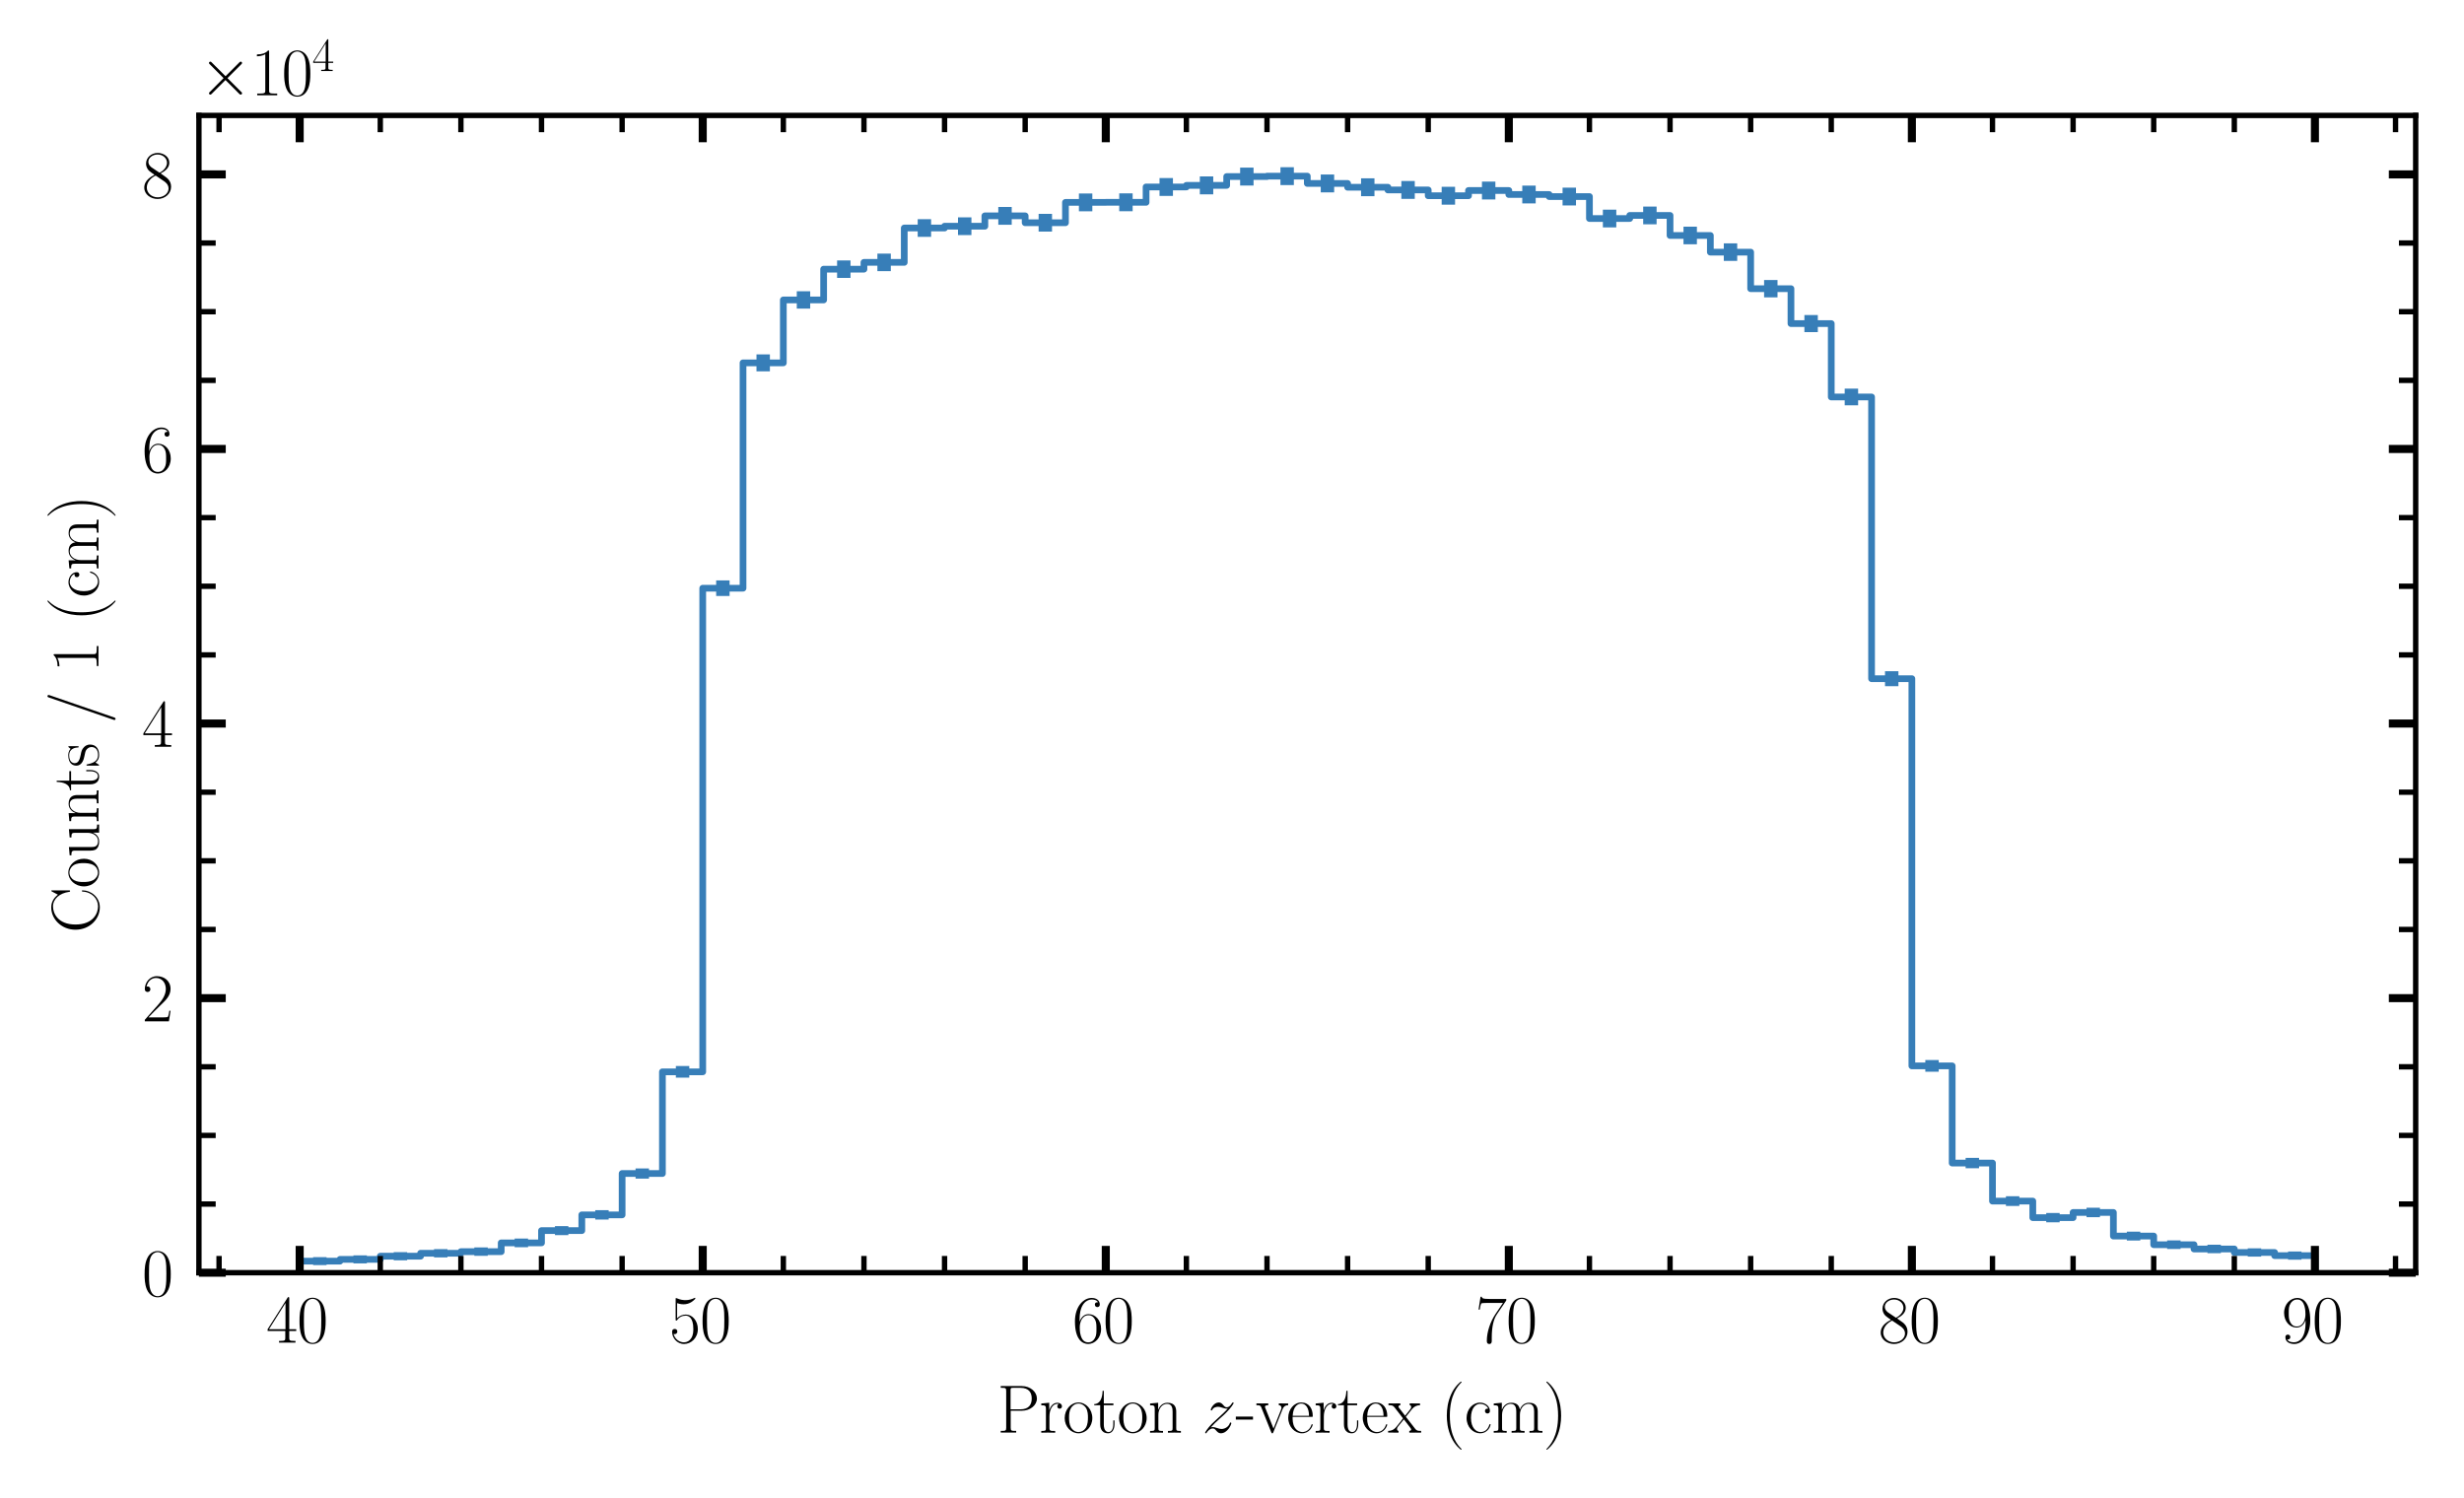 <?xml version="1.0" encoding="utf-8" standalone="no"?>
<!DOCTYPE svg PUBLIC "-//W3C//DTD SVG 1.1//EN"
  "http://www.w3.org/Graphics/SVG/1.1/DTD/svg11.dtd">
<svg xmlns:xlink="http://www.w3.org/1999/xlink" width="367.2pt" height="223.2pt" viewBox="0 0 367.2 223.2" xmlns="http://www.w3.org/2000/svg" version="1.1">
 <defs>
  <style type="text/css">*{stroke-linejoin: round; stroke-linecap: butt}</style>
 </defs>
 <g id="figure_1">
  <g id="patch_1">
   <path d="M 0 223.2 
L 367.2 223.2 
L 367.2 0 
L 0 0 
z
" style="fill: #ffffff"/>
  </g>
  <g id="axes_1">
   <g id="patch_2">
    <path d="M 29.644 189.682 
L 360 189.682 
L 360 17.203 
L 29.644 17.203 
z
" style="fill: #ffffff"/>
   </g>
   <g id="patch_3">
    <path d="M 44.66 189.682 
L 44.66 187.956 
L 50.667 187.956 
L 50.667 187.694 
L 56.673 187.694 
L 56.673 187.218 
L 62.68 187.218 
L 62.68 186.781 
L 68.686 186.781 
L 68.686 186.542 
L 74.693 186.542 
L 74.693 185.232 
L 80.699 185.232 
L 80.699 183.406 
L 86.705 183.406 
L 86.705 181.06 
L 92.712 181.06 
L 92.712 174.896 
L 98.718 174.896 
L 98.718 159.743 
L 104.725 159.743 
L 104.725 87.664 
L 110.731 87.664 
L 110.731 54.079 
L 116.738 54.079 
L 116.738 44.701 
L 122.744 44.701 
L 122.744 40.116 
L 128.751 40.116 
L 128.751 39.104 
L 134.757 39.104 
L 134.757 33.982 
L 140.764 33.982 
L 140.764 33.716 
L 146.77 33.716 
L 146.77 32.171 
L 152.777 32.171 
L 152.777 33.197 
L 158.783 33.197 
L 158.783 30.164 
L 164.79 30.164 
L 164.79 30.152 
L 170.796 30.152 
L 170.796 27.865 
L 176.803 27.865 
L 176.803 27.628 
L 182.809 27.628 
L 182.809 26.315 
L 188.816 26.315 
L 188.816 26.253 
L 194.822 26.253 
L 194.822 27.339 
L 200.828 27.339 
L 200.828 27.906 
L 206.835 27.906 
L 206.835 28.312 
L 212.841 28.312 
L 212.841 29.171 
L 218.848 29.171 
L 218.848 28.392 
L 224.854 28.392 
L 224.854 28.989 
L 230.861 28.989 
L 230.861 29.294 
L 236.867 29.294 
L 236.867 32.565 
L 242.874 32.565 
L 242.874 32.108 
L 248.88 32.108 
L 248.88 35.095 
L 254.887 35.095 
L 254.887 37.577 
L 260.893 37.577 
L 260.893 43.024 
L 266.9 43.024 
L 266.9 48.227 
L 272.906 48.227 
L 272.906 59.165 
L 278.913 59.165 
L 278.913 101.15 
L 284.919 101.15 
L 284.919 158.858 
L 290.926 158.858 
L 290.926 173.337 
L 296.932 173.337 
L 296.932 179.008 
L 302.939 179.008 
L 302.939 181.474 
L 308.945 181.474 
L 308.945 180.703 
L 314.951 180.703 
L 314.951 184.219 
L 320.958 184.219 
L 320.958 185.506 
L 326.964 185.506 
L 326.964 186.143 
L 332.971 186.143 
L 332.971 186.666 
L 338.977 186.666 
L 338.977 187.132 
L 344.984 187.132 
L 344.984 189.682 
" clip-path="url(#p41ce6cf437)" style="fill: none; stroke: #377eb8; stroke-linejoin: miter"/>
   </g>
   <g id="matplotlib.axis_1">
    <g id="xtick_1">
     <g id="line2d_1">
      <defs>
       <path id="m6c919bf6b3" d="M 0 0 
L 0 -4 
" style="stroke: #000000; stroke-width: 1.2"/>
      </defs>
      <g>
       <use xlink:href="#m6c919bf6b3" x="44.66" y="189.682" style="stroke: #000000; stroke-width: 1.2"/>
      </g>
     </g>
     <g id="line2d_2">
      <defs>
       <path id="me96af84e35" d="M 0 0 
L 0 4 
" style="stroke: #000000; stroke-width: 1.2"/>
      </defs>
      <g>
       <use xlink:href="#me96af84e35" x="44.66" y="17.203" style="stroke: #000000; stroke-width: 1.2"/>
      </g>
     </g>
     <g id="text_1">
      <!-- $\mathdefault{40}$ -->
      <g transform="translate(39.679 200.1) scale(0.1 -0.1)">
       <defs>
        <path id="CMR17-34" d="M 2150 4122 
C 2150 4256 2144 4256 2029 4256 
L 128 1254 
L 128 1088 
L 1779 1088 
L 1779 457 
C 1779 224 1766 160 1318 160 
L 1197 160 
L 1197 0 
C 1402 0 1747 0 1965 0 
C 2182 0 2528 0 2733 0 
L 2733 160 
L 2611 160 
C 2163 160 2150 224 2150 457 
L 2150 1088 
L 2803 1088 
L 2803 1254 
L 2150 1254 
L 2150 4122 
z
M 1798 3703 
L 1798 1254 
L 256 1254 
L 1798 3703 
z
" transform="scale(0.016)"/>
        <path id="CMR17-30" d="M 2688 2025 
C 2688 2416 2682 3080 2413 3591 
C 2176 4039 1798 4198 1466 4198 
C 1158 4198 768 4058 525 3597 
C 269 3118 243 2524 243 2025 
C 243 1661 250 1106 448 619 
C 723 -39 1216 -128 1466 -128 
C 1760 -128 2208 -7 2470 600 
C 2662 1042 2688 1559 2688 2025 
z
M 1466 -26 
C 1056 -26 813 325 723 812 
C 653 1188 653 1738 653 2096 
C 653 2588 653 2997 736 3387 
C 858 3929 1216 4096 1466 4096 
C 1728 4096 2067 3923 2189 3400 
C 2272 3036 2278 2607 2278 2096 
C 2278 1680 2278 1169 2202 792 
C 2067 95 1690 -26 1466 -26 
z
" transform="scale(0.016)"/>
       </defs>
       <use xlink:href="#CMR17-34" transform="scale(0.996)"/>
       <use xlink:href="#CMR17-30" transform="translate(45.69 0) scale(0.996)"/>
      </g>
     </g>
    </g>
    <g id="xtick_2">
     <g id="line2d_3">
      <g>
       <use xlink:href="#m6c919bf6b3" x="104.725" y="189.682" style="stroke: #000000; stroke-width: 1.2"/>
      </g>
     </g>
     <g id="line2d_4">
      <g>
       <use xlink:href="#me96af84e35" x="104.725" y="17.203" style="stroke: #000000; stroke-width: 1.2"/>
      </g>
     </g>
     <g id="text_2">
      <!-- $\mathdefault{50}$ -->
      <g transform="translate(99.744 200.1) scale(0.1 -0.1)">
       <defs>
        <path id="CMR17-35" d="M 730 3692 
C 794 3666 1056 3584 1325 3584 
C 1920 3584 2246 3911 2432 4100 
C 2432 4157 2432 4192 2394 4192 
C 2387 4192 2374 4192 2323 4163 
C 2099 4058 1837 3973 1517 3973 
C 1325 3973 1037 3999 723 4139 
C 653 4171 640 4171 634 4171 
C 602 4171 595 4164 595 4037 
L 595 2203 
C 595 2089 595 2057 659 2057 
C 691 2057 704 2070 736 2114 
C 941 2401 1222 2522 1542 2522 
C 1766 2522 2246 2382 2246 1289 
C 2246 1085 2246 715 2054 421 
C 1894 159 1645 25 1370 25 
C 947 25 518 320 403 814 
C 429 807 480 795 506 795 
C 589 795 749 840 749 1038 
C 749 1210 627 1280 506 1280 
C 358 1280 262 1190 262 1011 
C 262 454 704 -128 1382 -128 
C 2042 -128 2669 440 2669 1264 
C 2669 2030 2170 2624 1549 2624 
C 1222 2624 947 2503 730 2274 
L 730 3692 
z
" transform="scale(0.016)"/>
       </defs>
       <use xlink:href="#CMR17-35" transform="scale(0.996)"/>
       <use xlink:href="#CMR17-30" transform="translate(45.69 0) scale(0.996)"/>
      </g>
     </g>
    </g>
    <g id="xtick_3">
     <g id="line2d_5">
      <g>
       <use xlink:href="#m6c919bf6b3" x="164.79" y="189.682" style="stroke: #000000; stroke-width: 1.2"/>
      </g>
     </g>
     <g id="line2d_6">
      <g>
       <use xlink:href="#me96af84e35" x="164.79" y="17.203" style="stroke: #000000; stroke-width: 1.2"/>
      </g>
     </g>
     <g id="text_3">
      <!-- $\mathdefault{60}$ -->
      <g transform="translate(159.808 200.1) scale(0.1 -0.1)">
       <defs>
        <path id="CMR17-36" d="M 678 2176 
C 678 3690 1395 4032 1811 4032 
C 1946 4032 2272 4009 2400 3776 
C 2298 3776 2106 3776 2106 3553 
C 2106 3381 2246 3323 2336 3323 
C 2394 3323 2566 3348 2566 3560 
C 2566 3954 2246 4179 1805 4179 
C 1043 4179 243 3390 243 1984 
C 243 253 966 -128 1478 -128 
C 2099 -128 2688 427 2688 1283 
C 2688 2081 2170 2662 1517 2662 
C 1126 2662 838 2407 678 1960 
L 678 2176 
z
M 1478 25 
C 691 25 691 1200 691 1436 
C 691 1896 909 2560 1504 2560 
C 1613 2560 1926 2560 2138 2120 
C 2253 1870 2253 1609 2253 1289 
C 2253 944 2253 690 2118 434 
C 1978 171 1773 25 1478 25 
z
" transform="scale(0.016)"/>
       </defs>
       <use xlink:href="#CMR17-36" transform="scale(0.996)"/>
       <use xlink:href="#CMR17-30" transform="translate(45.69 0) scale(0.996)"/>
      </g>
     </g>
    </g>
    <g id="xtick_4">
     <g id="line2d_7">
      <g>
       <use xlink:href="#m6c919bf6b3" x="224.854" y="189.682" style="stroke: #000000; stroke-width: 1.2"/>
      </g>
     </g>
     <g id="line2d_8">
      <g>
       <use xlink:href="#me96af84e35" x="224.854" y="17.203" style="stroke: #000000; stroke-width: 1.2"/>
      </g>
     </g>
     <g id="text_4">
      <!-- $\mathdefault{70}$ -->
      <g transform="translate(219.873 200.1) scale(0.1 -0.1)">
       <defs>
        <path id="CMR17-37" d="M 2886 3941 
L 2886 4081 
L 1382 4081 
C 634 4081 621 4165 595 4288 
L 480 4288 
L 294 3094 
L 410 3094 
C 429 3215 474 3540 550 3661 
C 589 3712 1062 3712 1171 3712 
L 2579 3712 
L 1869 2661 
C 1395 1954 1069 999 1069 165 
C 1069 89 1069 -128 1299 -128 
C 1530 -128 1530 89 1530 171 
L 1530 465 
C 1530 1508 1709 2196 2003 2636 
L 2886 3941 
z
" transform="scale(0.016)"/>
       </defs>
       <use xlink:href="#CMR17-37" transform="scale(0.996)"/>
       <use xlink:href="#CMR17-30" transform="translate(45.69 0) scale(0.996)"/>
      </g>
     </g>
    </g>
    <g id="xtick_5">
     <g id="line2d_9">
      <g>
       <use xlink:href="#m6c919bf6b3" x="284.919" y="189.682" style="stroke: #000000; stroke-width: 1.2"/>
      </g>
     </g>
     <g id="line2d_10">
      <g>
       <use xlink:href="#me96af84e35" x="284.919" y="17.203" style="stroke: #000000; stroke-width: 1.2"/>
      </g>
     </g>
     <g id="text_5">
      <!-- $\mathdefault{80}$ -->
      <g transform="translate(279.938 200.1) scale(0.1 -0.1)">
       <defs>
        <path id="CMR17-38" d="M 1741 2264 
C 2144 2467 2554 2773 2554 3263 
C 2554 3841 1990 4179 1472 4179 
C 890 4179 378 3759 378 3180 
C 378 3021 416 2747 666 2505 
C 730 2442 998 2251 1171 2130 
C 883 1983 211 1634 211 934 
C 211 279 838 -128 1459 -128 
C 2144 -128 2720 362 2720 1010 
C 2720 1590 2330 1857 2074 2029 
L 1741 2264 
z
M 902 2822 
C 851 2854 595 3051 595 3351 
C 595 3739 998 4032 1459 4032 
C 1965 4032 2336 3676 2336 3262 
C 2336 2669 1670 2331 1638 2331 
C 1632 2331 1626 2331 1574 2370 
L 902 2822 
z
M 2080 1519 
C 2176 1449 2483 1240 2483 851 
C 2483 381 2010 25 1472 25 
C 890 25 448 438 448 940 
C 448 1443 838 1862 1280 2060 
L 2080 1519 
z
" transform="scale(0.016)"/>
       </defs>
       <use xlink:href="#CMR17-38" transform="scale(0.996)"/>
       <use xlink:href="#CMR17-30" transform="translate(45.69 0) scale(0.996)"/>
      </g>
     </g>
    </g>
    <g id="xtick_6">
     <g id="line2d_11">
      <g>
       <use xlink:href="#m6c919bf6b3" x="344.984" y="189.682" style="stroke: #000000; stroke-width: 1.2"/>
      </g>
     </g>
     <g id="line2d_12">
      <g>
       <use xlink:href="#me96af84e35" x="344.984" y="17.203" style="stroke: #000000; stroke-width: 1.2"/>
      </g>
     </g>
     <g id="text_6">
      <!-- $\mathdefault{90}$ -->
      <g transform="translate(340.002 200.1) scale(0.1 -0.1)">
       <defs>
        <path id="CMR17-39" d="M 2253 1864 
C 2253 464 1670 31 1190 31 
C 1043 31 685 31 538 294 
C 704 268 826 357 826 518 
C 826 692 685 749 595 749 
C 538 749 365 723 365 506 
C 365 71 742 -128 1203 -128 
C 1939 -128 2688 674 2688 2073 
C 2688 3817 1971 4179 1485 4179 
C 851 4179 243 3628 243 2778 
C 243 1991 762 1408 1414 1408 
C 1952 1408 2189 1903 2253 2112 
L 2253 1864 
z
M 1427 1510 
C 1254 1510 1011 1542 813 1922 
C 678 2169 678 2461 678 2771 
C 678 3146 678 3405 858 3684 
C 947 3817 1114 4032 1485 4032 
C 2240 4032 2240 2885 2240 2632 
C 2240 2182 2035 1510 1427 1510 
z
" transform="scale(0.016)"/>
       </defs>
       <use xlink:href="#CMR17-39" transform="scale(0.996)"/>
       <use xlink:href="#CMR17-30" transform="translate(45.69 0) scale(0.996)"/>
      </g>
     </g>
    </g>
    <g id="xtick_7">
     <g id="line2d_13">
      <defs>
       <path id="mee0d9a69cc" d="M 0 0 
L 0 -2.5 
" style="stroke: #000000; stroke-width: 0.8"/>
      </defs>
      <g>
       <use xlink:href="#mee0d9a69cc" x="32.647" y="189.682" style="stroke: #000000; stroke-width: 0.8"/>
      </g>
     </g>
     <g id="line2d_14">
      <defs>
       <path id="meac9d61898" d="M 0 0 
L 0 2.5 
" style="stroke: #000000; stroke-width: 0.8"/>
      </defs>
      <g>
       <use xlink:href="#meac9d61898" x="32.647" y="17.203" style="stroke: #000000; stroke-width: 0.8"/>
      </g>
     </g>
    </g>
    <g id="xtick_8">
     <g id="line2d_15">
      <g>
       <use xlink:href="#mee0d9a69cc" x="56.673" y="189.682" style="stroke: #000000; stroke-width: 0.8"/>
      </g>
     </g>
     <g id="line2d_16">
      <g>
       <use xlink:href="#meac9d61898" x="56.673" y="17.203" style="stroke: #000000; stroke-width: 0.8"/>
      </g>
     </g>
    </g>
    <g id="xtick_9">
     <g id="line2d_17">
      <g>
       <use xlink:href="#mee0d9a69cc" x="68.686" y="189.682" style="stroke: #000000; stroke-width: 0.8"/>
      </g>
     </g>
     <g id="line2d_18">
      <g>
       <use xlink:href="#meac9d61898" x="68.686" y="17.203" style="stroke: #000000; stroke-width: 0.8"/>
      </g>
     </g>
    </g>
    <g id="xtick_10">
     <g id="line2d_19">
      <g>
       <use xlink:href="#mee0d9a69cc" x="80.699" y="189.682" style="stroke: #000000; stroke-width: 0.8"/>
      </g>
     </g>
     <g id="line2d_20">
      <g>
       <use xlink:href="#meac9d61898" x="80.699" y="17.203" style="stroke: #000000; stroke-width: 0.8"/>
      </g>
     </g>
    </g>
    <g id="xtick_11">
     <g id="line2d_21">
      <g>
       <use xlink:href="#mee0d9a69cc" x="92.712" y="189.682" style="stroke: #000000; stroke-width: 0.8"/>
      </g>
     </g>
     <g id="line2d_22">
      <g>
       <use xlink:href="#meac9d61898" x="92.712" y="17.203" style="stroke: #000000; stroke-width: 0.8"/>
      </g>
     </g>
    </g>
    <g id="xtick_12">
     <g id="line2d_23">
      <g>
       <use xlink:href="#mee0d9a69cc" x="116.738" y="189.682" style="stroke: #000000; stroke-width: 0.8"/>
      </g>
     </g>
     <g id="line2d_24">
      <g>
       <use xlink:href="#meac9d61898" x="116.738" y="17.203" style="stroke: #000000; stroke-width: 0.8"/>
      </g>
     </g>
    </g>
    <g id="xtick_13">
     <g id="line2d_25">
      <g>
       <use xlink:href="#mee0d9a69cc" x="128.751" y="189.682" style="stroke: #000000; stroke-width: 0.8"/>
      </g>
     </g>
     <g id="line2d_26">
      <g>
       <use xlink:href="#meac9d61898" x="128.751" y="17.203" style="stroke: #000000; stroke-width: 0.8"/>
      </g>
     </g>
    </g>
    <g id="xtick_14">
     <g id="line2d_27">
      <g>
       <use xlink:href="#mee0d9a69cc" x="140.764" y="189.682" style="stroke: #000000; stroke-width: 0.8"/>
      </g>
     </g>
     <g id="line2d_28">
      <g>
       <use xlink:href="#meac9d61898" x="140.764" y="17.203" style="stroke: #000000; stroke-width: 0.8"/>
      </g>
     </g>
    </g>
    <g id="xtick_15">
     <g id="line2d_29">
      <g>
       <use xlink:href="#mee0d9a69cc" x="152.777" y="189.682" style="stroke: #000000; stroke-width: 0.8"/>
      </g>
     </g>
     <g id="line2d_30">
      <g>
       <use xlink:href="#meac9d61898" x="152.777" y="17.203" style="stroke: #000000; stroke-width: 0.8"/>
      </g>
     </g>
    </g>
    <g id="xtick_16">
     <g id="line2d_31">
      <g>
       <use xlink:href="#mee0d9a69cc" x="176.803" y="189.682" style="stroke: #000000; stroke-width: 0.8"/>
      </g>
     </g>
     <g id="line2d_32">
      <g>
       <use xlink:href="#meac9d61898" x="176.803" y="17.203" style="stroke: #000000; stroke-width: 0.8"/>
      </g>
     </g>
    </g>
    <g id="xtick_17">
     <g id="line2d_33">
      <g>
       <use xlink:href="#mee0d9a69cc" x="188.816" y="189.682" style="stroke: #000000; stroke-width: 0.8"/>
      </g>
     </g>
     <g id="line2d_34">
      <g>
       <use xlink:href="#meac9d61898" x="188.816" y="17.203" style="stroke: #000000; stroke-width: 0.8"/>
      </g>
     </g>
    </g>
    <g id="xtick_18">
     <g id="line2d_35">
      <g>
       <use xlink:href="#mee0d9a69cc" x="200.828" y="189.682" style="stroke: #000000; stroke-width: 0.8"/>
      </g>
     </g>
     <g id="line2d_36">
      <g>
       <use xlink:href="#meac9d61898" x="200.828" y="17.203" style="stroke: #000000; stroke-width: 0.8"/>
      </g>
     </g>
    </g>
    <g id="xtick_19">
     <g id="line2d_37">
      <g>
       <use xlink:href="#mee0d9a69cc" x="212.841" y="189.682" style="stroke: #000000; stroke-width: 0.8"/>
      </g>
     </g>
     <g id="line2d_38">
      <g>
       <use xlink:href="#meac9d61898" x="212.841" y="17.203" style="stroke: #000000; stroke-width: 0.8"/>
      </g>
     </g>
    </g>
    <g id="xtick_20">
     <g id="line2d_39">
      <g>
       <use xlink:href="#mee0d9a69cc" x="236.867" y="189.682" style="stroke: #000000; stroke-width: 0.8"/>
      </g>
     </g>
     <g id="line2d_40">
      <g>
       <use xlink:href="#meac9d61898" x="236.867" y="17.203" style="stroke: #000000; stroke-width: 0.8"/>
      </g>
     </g>
    </g>
    <g id="xtick_21">
     <g id="line2d_41">
      <g>
       <use xlink:href="#mee0d9a69cc" x="248.88" y="189.682" style="stroke: #000000; stroke-width: 0.8"/>
      </g>
     </g>
     <g id="line2d_42">
      <g>
       <use xlink:href="#meac9d61898" x="248.88" y="17.203" style="stroke: #000000; stroke-width: 0.8"/>
      </g>
     </g>
    </g>
    <g id="xtick_22">
     <g id="line2d_43">
      <g>
       <use xlink:href="#mee0d9a69cc" x="260.893" y="189.682" style="stroke: #000000; stroke-width: 0.8"/>
      </g>
     </g>
     <g id="line2d_44">
      <g>
       <use xlink:href="#meac9d61898" x="260.893" y="17.203" style="stroke: #000000; stroke-width: 0.8"/>
      </g>
     </g>
    </g>
    <g id="xtick_23">
     <g id="line2d_45">
      <g>
       <use xlink:href="#mee0d9a69cc" x="272.906" y="189.682" style="stroke: #000000; stroke-width: 0.8"/>
      </g>
     </g>
     <g id="line2d_46">
      <g>
       <use xlink:href="#meac9d61898" x="272.906" y="17.203" style="stroke: #000000; stroke-width: 0.8"/>
      </g>
     </g>
    </g>
    <g id="xtick_24">
     <g id="line2d_47">
      <g>
       <use xlink:href="#mee0d9a69cc" x="296.932" y="189.682" style="stroke: #000000; stroke-width: 0.8"/>
      </g>
     </g>
     <g id="line2d_48">
      <g>
       <use xlink:href="#meac9d61898" x="296.932" y="17.203" style="stroke: #000000; stroke-width: 0.8"/>
      </g>
     </g>
    </g>
    <g id="xtick_25">
     <g id="line2d_49">
      <g>
       <use xlink:href="#mee0d9a69cc" x="308.945" y="189.682" style="stroke: #000000; stroke-width: 0.8"/>
      </g>
     </g>
     <g id="line2d_50">
      <g>
       <use xlink:href="#meac9d61898" x="308.945" y="17.203" style="stroke: #000000; stroke-width: 0.8"/>
      </g>
     </g>
    </g>
    <g id="xtick_26">
     <g id="line2d_51">
      <g>
       <use xlink:href="#mee0d9a69cc" x="320.958" y="189.682" style="stroke: #000000; stroke-width: 0.8"/>
      </g>
     </g>
     <g id="line2d_52">
      <g>
       <use xlink:href="#meac9d61898" x="320.958" y="17.203" style="stroke: #000000; stroke-width: 0.8"/>
      </g>
     </g>
    </g>
    <g id="xtick_27">
     <g id="line2d_53">
      <g>
       <use xlink:href="#mee0d9a69cc" x="332.971" y="189.682" style="stroke: #000000; stroke-width: 0.8"/>
      </g>
     </g>
     <g id="line2d_54">
      <g>
       <use xlink:href="#meac9d61898" x="332.971" y="17.203" style="stroke: #000000; stroke-width: 0.8"/>
      </g>
     </g>
    </g>
    <g id="xtick_28">
     <g id="line2d_55">
      <g>
       <use xlink:href="#mee0d9a69cc" x="356.997" y="189.682" style="stroke: #000000; stroke-width: 0.8"/>
      </g>
     </g>
     <g id="line2d_56">
      <g>
       <use xlink:href="#meac9d61898" x="356.997" y="17.203" style="stroke: #000000; stroke-width: 0.8"/>
      </g>
     </g>
    </g>
    <g id="text_7">
     <!-- Proton $z$-vertex (cm) -->
     <g transform="translate(148.603 213.509) scale(0.1 -0.1)">
      <defs>
       <path id="CMR17-50" d="M 1267 2042 
L 2291 2042 
C 3117 2042 3718 2578 3718 3184 
C 3718 3791 3130 4352 2291 4352 
L 333 4352 
L 333 4186 
C 774 4186 845 4186 845 3899 
L 845 446 
C 845 160 774 160 333 160 
L 333 0 
C 518 0 858 0 1056 0 
C 1254 0 1594 0 1779 0 
L 1779 160 
C 1338 160 1267 160 1267 446 
L 1267 2042 
z
M 1254 2176 
L 1254 3938 
C 1254 4155 1267 4186 1523 4186 
L 2170 4186 
C 2995 4186 3232 3714 3232 3184 
C 3232 2604 2950 2176 2170 2176 
L 1254 2176 
z
" transform="scale(0.016)"/>
       <path id="CMR17-72" d="M 960 1497 
C 960 2112 1222 2688 1702 2688 
C 1747 2688 1792 2682 1837 2662 
C 1837 2662 1696 2617 1696 2452 
C 1696 2298 1818 2234 1914 2234 
C 1990 2234 2131 2279 2131 2458 
C 2131 2663 1926 2790 1709 2790 
C 1222 2790 1011 2317 947 2093 
L 941 2093 
L 941 2790 
L 198 2720 
L 198 2554 
C 576 2554 634 2515 634 2208 
L 634 428 
C 634 184 608 153 198 153 
L 198 -13 
C 352 0 646 0 813 0 
C 998 0 1325 0 1498 -13 
L 1498 153 
C 1037 153 960 153 960 440 
L 960 1497 
z
" transform="scale(0.016)"/>
       <path id="CMR17-6f" d="M 2758 1356 
C 2758 2176 2163 2816 1466 2816 
C 768 2816 173 2176 173 1356 
C 173 551 768 -64 1466 -64 
C 2163 -64 2758 551 2758 1356 
z
M 1466 51 
C 1165 51 909 230 762 480 
C 602 767 582 1126 582 1408 
C 582 1677 595 2010 762 2298 
C 890 2509 1139 2714 1466 2714 
C 1754 2714 1997 2554 2150 2330 
C 2349 2029 2349 1607 2349 1408 
C 2349 1158 2336 775 2163 467 
C 1984 173 1709 51 1466 51 
z
" transform="scale(0.016)"/>
       <path id="CMR17-74" d="M 966 2560 
L 1862 2560 
L 1862 2725 
L 966 2725 
L 966 3904 
L 851 3904 
C 838 3245 614 2668 70 2668 
L 70 2560 
L 627 2560 
L 627 771 
C 627 650 627 -64 1370 -64 
C 1747 -64 1965 306 1965 777 
L 1965 1140 
L 1850 1140 
L 1850 783 
C 1850 344 1677 51 1408 51 
C 1222 51 966 178 966 758 
L 966 2560 
z
" transform="scale(0.016)"/>
       <path id="CMR17-6e" d="M 2656 1933 
C 2656 2259 2592 2790 1837 2790 
C 1331 2790 1069 2400 973 2144 
L 966 2144 
L 966 2790 
L 211 2720 
L 211 2554 
C 589 2554 646 2515 646 2208 
L 646 428 
C 646 184 621 153 211 153 
L 211 -13 
C 365 0 646 0 813 0 
C 979 0 1267 0 1421 -13 
L 1421 153 
C 1011 153 986 178 986 428 
L 986 1658 
C 986 2247 1344 2688 1792 2688 
C 2266 2688 2317 2266 2317 1958 
L 2317 428 
C 2317 184 2291 153 1882 153 
L 1882 -13 
C 2035 0 2317 0 2483 0 
C 2650 0 2938 0 3091 -13 
L 3091 153 
C 2682 153 2656 178 2656 428 
L 2656 1933 
z
" transform="scale(0.016)"/>
       <path id="CMMI12-7a" d="M 813 486 
C 1088 803 1312 1004 1632 1296 
C 2016 1632 2182 1793 2272 1891 
C 2720 2338 2944 2713 2944 2764 
C 2944 2816 2893 2816 2880 2816 
C 2835 2816 2822 2793 2790 2750 
C 2630 2494 2477 2367 2310 2367 
C 2176 2367 2106 2421 1984 2565 
C 1850 2715 1741 2816 1555 2816 
C 1088 2816 806 2257 806 2128 
C 806 2108 813 2068 870 2068 
C 922 2068 928 2091 947 2133 
C 1056 2372 1363 2414 1485 2414 
C 1619 2414 1747 2376 1882 2327 
C 2125 2240 2227 2240 2291 2240 
C 2336 2240 2362 2240 2394 2246 
C 2182 1994 1837 1683 1549 1418 
L 902 816 
C 512 415 275 33 275 -12 
C 275 -51 307 -64 346 -64 
C 384 -64 390 -57 435 14 
C 538 163 742 384 979 384 
C 1114 384 1178 342 1306 193 
C 1427 61 1536 -64 1741 -64 
C 2368 -64 2726 732 2726 876 
C 2726 903 2720 942 2656 942 
C 2605 942 2598 917 2579 855 
C 2438 488 2061 338 1811 338 
C 1677 338 1549 376 1414 425 
C 1158 512 1088 512 1005 512 
C 941 512 870 512 813 486 
z
" transform="scale(0.016)"/>
       <path id="CMR17-2d" d="M 1632 1216 
L 1632 1496 
L 26 1496 
L 26 1216 
L 1632 1216 
z
" transform="scale(0.016)"/>
       <path id="CMR17-76" d="M 2502 2163 
C 2560 2304 2662 2560 3034 2560 
L 3034 2726 
C 2912 2726 2752 2726 2630 2726 
C 2496 2726 2285 2726 2157 2732 
L 2157 2566 
C 2317 2553 2406 2477 2406 2311 
C 2406 2253 2406 2240 2368 2151 
L 1664 377 
L 902 2286 
C 864 2369 864 2381 864 2407 
C 864 2560 1075 2560 1171 2560 
L 1171 2732 
C 1018 2726 736 2726 576 2726 
C 403 2726 205 2726 64 2732 
L 64 2560 
C 307 2560 442 2560 518 2362 
L 1446 44 
C 1485 -51 1491 -64 1549 -64 
C 1606 -64 1613 -51 1651 44 
L 2502 2163 
z
" transform="scale(0.016)"/>
       <path id="CMR17-65" d="M 2438 1472 
C 2464 1498 2464 1511 2464 1576 
C 2464 2238 2118 2816 1389 2816 
C 710 2816 173 2169 173 1383 
C 173 551 781 -64 1459 -64 
C 2176 -64 2458 607 2458 740 
C 2458 784 2419 784 2406 784 
C 2362 784 2355 771 2330 696 
C 2189 265 1837 51 1504 51 
C 1229 51 954 203 781 480 
C 582 803 582 1176 582 1472 
L 2438 1472 
z
M 589 1568 
C 634 2505 1126 2714 1382 2714 
C 1818 2714 2112 2297 2118 1568 
L 589 1568 
z
" transform="scale(0.016)"/>
       <path id="CMR17-78" d="M 1664 1477 
C 1856 1726 2074 2006 2253 2216 
C 2464 2458 2707 2560 2989 2560 
L 2989 2726 
C 2880 2726 2656 2726 2541 2726 
C 2368 2726 2170 2726 2022 2732 
L 2022 2566 
C 2112 2553 2163 2489 2163 2400 
C 2163 2285 2099 2215 2067 2171 
L 1594 1573 
L 1030 2306 
C 973 2376 973 2388 973 2420 
C 973 2497 1037 2560 1146 2560 
L 1146 2732 
C 992 2726 717 2726 557 2726 
C 384 2726 179 2726 38 2732 
L 38 2560 
C 384 2560 461 2534 614 2343 
L 1350 1395 
C 1363 1382 1395 1344 1395 1325 
C 1395 1299 838 619 768 530 
C 480 185 179 160 6 160 
L 6 0 
C 115 0 339 0 454 0 
C 582 0 864 0 979 -6 
L 979 160 
C 941 166 838 179 838 325 
C 838 440 890 510 947 586 
L 1478 1236 
L 2035 512 
C 2086 442 2163 346 2163 301 
C 2163 211 2086 160 1984 160 
L 1984 -6 
C 2138 0 2413 0 2573 0 
C 2746 0 2950 0 3091 -6 
L 3091 160 
C 2771 160 2675 172 2522 370 
L 1664 1477 
z
" transform="scale(0.016)"/>
       <path id="CMR17-28" d="M 1958 -1561 
C 1958 -1555 1958 -1542 1939 -1523 
C 1645 -1224 858 -407 858 1581 
C 858 3569 1632 4379 1946 4697 
C 1946 4704 1958 4717 1958 4736 
C 1958 4755 1939 4768 1914 4768 
C 1843 4768 1299 4296 986 3594 
C 666 2887 576 2199 576 1588 
C 576 1128 621 351 1005 -471 
C 1312 -1135 1837 -1600 1914 -1600 
C 1946 -1600 1958 -1587 1958 -1561 
z
" transform="scale(0.016)"/>
       <path id="CMR17-63" d="M 2234 2240 
C 2112 2240 1933 2240 1933 2017 
C 1933 1838 2080 1787 2163 1787 
C 2208 1787 2394 1807 2394 2024 
C 2394 2467 1958 2803 1466 2803 
C 787 2803 211 2178 211 1363 
C 211 516 813 -64 1466 -64 
C 2259 -64 2458 677 2458 748 
C 2458 774 2451 793 2406 793 
C 2362 793 2355 787 2330 703 
C 2163 180 1798 51 1523 51 
C 1114 51 621 427 621 1369 
C 621 2338 1094 2688 1472 2688 
C 1722 2688 2093 2573 2234 2240 
z
" transform="scale(0.016)"/>
       <path id="CMR17-6d" d="M 4326 1933 
C 4326 2252 4269 2790 3507 2790 
C 3072 2790 2771 2496 2656 2151 
L 2650 2151 
C 2573 2676 2195 2790 1837 2790 
C 1331 2790 1069 2400 973 2144 
L 966 2144 
L 966 2790 
L 211 2720 
L 211 2554 
C 589 2554 646 2515 646 2208 
L 646 428 
C 646 184 621 153 211 153 
L 211 -13 
C 365 0 646 0 813 0 
C 979 0 1267 0 1421 -13 
L 1421 153 
C 1011 153 986 178 986 428 
L 986 1658 
C 986 2247 1344 2688 1792 2688 
C 2266 2688 2317 2266 2317 1958 
L 2317 428 
C 2317 184 2291 153 1882 153 
L 1882 -13 
C 2035 0 2317 0 2483 0 
C 2650 0 2938 0 3091 -13 
L 3091 153 
C 2682 153 2656 178 2656 428 
L 2656 1658 
C 2656 2247 3014 2688 3462 2688 
C 3936 2688 3987 2266 3987 1958 
L 3987 428 
C 3987 184 3962 153 3552 153 
L 3552 -13 
C 3706 0 3987 0 4154 0 
C 4320 0 4608 0 4762 -13 
L 4762 153 
C 4352 153 4326 178 4326 428 
L 4326 1933 
z
" transform="scale(0.016)"/>
       <path id="CMR17-29" d="M 1683 1581 
C 1683 2040 1638 2817 1254 3639 
C 947 4303 422 4768 346 4768 
C 326 4768 301 4761 301 4729 
C 301 4717 307 4710 314 4697 
C 621 4378 1402 3568 1402 1584 
C 1402 -407 627 -1217 314 -1537 
C 307 -1549 301 -1556 301 -1568 
C 301 -1600 326 -1600 346 -1600 
C 416 -1600 960 -1128 1274 -426 
C 1594 281 1683 969 1683 1581 
z
" transform="scale(0.016)"/>
      </defs>
      <use xlink:href="#CMR17-50" transform="scale(0.996)"/>
      <use xlink:href="#CMR17-72" transform="translate(62.586 0) scale(0.996)"/>
      <use xlink:href="#CMR17-6f" transform="translate(97.867 0) scale(0.996)"/>
      <use xlink:href="#CMR17-74" transform="translate(143.558 0) scale(0.996)"/>
      <use xlink:href="#CMR17-6f" transform="translate(178.838 0) scale(0.996)"/>
      <use xlink:href="#CMR17-6e" transform="translate(224.529 0) scale(0.996)"/>
      <use xlink:href="#CMMI12-7a" transform="translate(305.5 0) scale(0.996)"/>
      <use xlink:href="#CMR17-2d" transform="translate(355.255 0) scale(0.996)"/>
      <use xlink:href="#CMR17-76" transform="translate(385.331 0) scale(0.996)"/>
      <use xlink:href="#CMR17-65" transform="translate(431.022 0) scale(0.996)"/>
      <use xlink:href="#CMR17-72" transform="translate(471.507 0) scale(0.996)"/>
      <use xlink:href="#CMR17-74" transform="translate(506.788 0) scale(0.996)"/>
      <use xlink:href="#CMR17-65" transform="translate(542.069 0) scale(0.996)"/>
      <use xlink:href="#CMR17-78" transform="translate(582.555 0) scale(0.996)"/>
      <use xlink:href="#CMR17-28" transform="translate(660.923 0) scale(0.996)"/>
      <use xlink:href="#CMR17-63" transform="translate(696.204 0) scale(0.996)"/>
      <use xlink:href="#CMR17-6d" transform="translate(736.69 0) scale(0.996)"/>
      <use xlink:href="#CMR17-29" transform="translate(813.609 0) scale(0.996)"/>
     </g>
    </g>
   </g>
   <g id="matplotlib.axis_2">
    <g id="ytick_1">
     <g id="line2d_57">
      <defs>
       <path id="m7cea3d142a" d="M 0 0 
L 4 0 
" style="stroke: #000000; stroke-width: 1.2"/>
      </defs>
      <g>
       <use xlink:href="#m7cea3d142a" x="29.644" y="189.682" style="stroke: #000000; stroke-width: 1.2"/>
      </g>
     </g>
     <g id="line2d_58">
      <defs>
       <path id="m10ce687c98" d="M 0 0 
L -4 0 
" style="stroke: #000000; stroke-width: 1.2"/>
      </defs>
      <g>
       <use xlink:href="#m10ce687c98" x="360" y="189.682" style="stroke: #000000; stroke-width: 1.2"/>
      </g>
     </g>
     <g id="text_8">
      <!-- $\mathdefault{0}$ -->
      <g transform="translate(21.163 193.141) scale(0.1 -0.1)">
       <use xlink:href="#CMR17-30" transform="scale(0.996)"/>
      </g>
     </g>
    </g>
    <g id="ytick_2">
     <g id="line2d_59">
      <g>
       <use xlink:href="#m7cea3d142a" x="29.644" y="148.759" style="stroke: #000000; stroke-width: 1.2"/>
      </g>
     </g>
     <g id="line2d_60">
      <g>
       <use xlink:href="#m10ce687c98" x="360" y="148.759" style="stroke: #000000; stroke-width: 1.2"/>
      </g>
     </g>
     <g id="text_9">
      <!-- $\mathdefault{2}$ -->
      <g transform="translate(21.163 152.219) scale(0.1 -0.1)">
       <defs>
        <path id="CMR17-32" d="M 2669 989 
L 2554 989 
C 2490 536 2438 459 2413 420 
C 2381 369 1920 369 1830 369 
L 602 369 
C 832 619 1280 1072 1824 1597 
C 2214 1967 2669 2402 2669 3035 
C 2669 3790 2067 4224 1395 4224 
C 691 4224 262 3604 262 3030 
C 262 2780 448 2748 525 2748 
C 589 2748 781 2787 781 3010 
C 781 3207 614 3264 525 3264 
C 486 3264 448 3258 422 3245 
C 544 3790 915 4058 1306 4058 
C 1862 4058 2227 3617 2227 3035 
C 2227 2479 1901 2000 1536 1584 
L 262 146 
L 262 0 
L 2515 0 
L 2669 989 
z
" transform="scale(0.016)"/>
       </defs>
       <use xlink:href="#CMR17-32" transform="scale(0.996)"/>
      </g>
     </g>
    </g>
    <g id="ytick_3">
     <g id="line2d_61">
      <g>
       <use xlink:href="#m7cea3d142a" x="29.644" y="107.837" style="stroke: #000000; stroke-width: 1.2"/>
      </g>
     </g>
     <g id="line2d_62">
      <g>
       <use xlink:href="#m10ce687c98" x="360" y="107.837" style="stroke: #000000; stroke-width: 1.2"/>
      </g>
     </g>
     <g id="text_10">
      <!-- $\mathdefault{4}$ -->
      <g transform="translate(21.163 111.296) scale(0.1 -0.1)">
       <use xlink:href="#CMR17-34" transform="scale(0.996)"/>
      </g>
     </g>
    </g>
    <g id="ytick_4">
     <g id="line2d_63">
      <g>
       <use xlink:href="#m7cea3d142a" x="29.644" y="66.915" style="stroke: #000000; stroke-width: 1.2"/>
      </g>
     </g>
     <g id="line2d_64">
      <g>
       <use xlink:href="#m10ce687c98" x="360" y="66.915" style="stroke: #000000; stroke-width: 1.2"/>
      </g>
     </g>
     <g id="text_11">
      <!-- $\mathdefault{6}$ -->
      <g transform="translate(21.163 70.374) scale(0.1 -0.1)">
       <use xlink:href="#CMR17-36" transform="scale(0.996)"/>
      </g>
     </g>
    </g>
    <g id="ytick_5">
     <g id="line2d_65">
      <g>
       <use xlink:href="#m7cea3d142a" x="29.644" y="25.992" style="stroke: #000000; stroke-width: 1.2"/>
      </g>
     </g>
     <g id="line2d_66">
      <g>
       <use xlink:href="#m10ce687c98" x="360" y="25.992" style="stroke: #000000; stroke-width: 1.2"/>
      </g>
     </g>
     <g id="text_12">
      <!-- $\mathdefault{8}$ -->
      <g transform="translate(21.163 29.451) scale(0.1 -0.1)">
       <use xlink:href="#CMR17-38" transform="scale(0.996)"/>
      </g>
     </g>
    </g>
    <g id="ytick_6">
     <g id="line2d_67">
      <defs>
       <path id="m5f5700ded5" d="M 0 0 
L 2.5 0 
" style="stroke: #000000; stroke-width: 0.8"/>
      </defs>
      <g>
       <use xlink:href="#m5f5700ded5" x="29.644" y="179.451" style="stroke: #000000; stroke-width: 0.8"/>
      </g>
     </g>
     <g id="line2d_68">
      <defs>
       <path id="mfbf3d26941" d="M 0 0 
L -2.5 0 
" style="stroke: #000000; stroke-width: 0.8"/>
      </defs>
      <g>
       <use xlink:href="#mfbf3d26941" x="360" y="179.451" style="stroke: #000000; stroke-width: 0.8"/>
      </g>
     </g>
    </g>
    <g id="ytick_7">
     <g id="line2d_69">
      <g>
       <use xlink:href="#m5f5700ded5" x="29.644" y="169.22" style="stroke: #000000; stroke-width: 0.8"/>
      </g>
     </g>
     <g id="line2d_70">
      <g>
       <use xlink:href="#mfbf3d26941" x="360" y="169.22" style="stroke: #000000; stroke-width: 0.8"/>
      </g>
     </g>
    </g>
    <g id="ytick_8">
     <g id="line2d_71">
      <g>
       <use xlink:href="#m5f5700ded5" x="29.644" y="158.99" style="stroke: #000000; stroke-width: 0.8"/>
      </g>
     </g>
     <g id="line2d_72">
      <g>
       <use xlink:href="#mfbf3d26941" x="360" y="158.99" style="stroke: #000000; stroke-width: 0.8"/>
      </g>
     </g>
    </g>
    <g id="ytick_9">
     <g id="line2d_73">
      <g>
       <use xlink:href="#m5f5700ded5" x="29.644" y="138.529" style="stroke: #000000; stroke-width: 0.8"/>
      </g>
     </g>
     <g id="line2d_74">
      <g>
       <use xlink:href="#mfbf3d26941" x="360" y="138.529" style="stroke: #000000; stroke-width: 0.8"/>
      </g>
     </g>
    </g>
    <g id="ytick_10">
     <g id="line2d_75">
      <g>
       <use xlink:href="#m5f5700ded5" x="29.644" y="128.298" style="stroke: #000000; stroke-width: 0.8"/>
      </g>
     </g>
     <g id="line2d_76">
      <g>
       <use xlink:href="#mfbf3d26941" x="360" y="128.298" style="stroke: #000000; stroke-width: 0.8"/>
      </g>
     </g>
    </g>
    <g id="ytick_11">
     <g id="line2d_77">
      <g>
       <use xlink:href="#m5f5700ded5" x="29.644" y="118.068" style="stroke: #000000; stroke-width: 0.8"/>
      </g>
     </g>
     <g id="line2d_78">
      <g>
       <use xlink:href="#mfbf3d26941" x="360" y="118.068" style="stroke: #000000; stroke-width: 0.8"/>
      </g>
     </g>
    </g>
    <g id="ytick_12">
     <g id="line2d_79">
      <g>
       <use xlink:href="#m5f5700ded5" x="29.644" y="97.606" style="stroke: #000000; stroke-width: 0.8"/>
      </g>
     </g>
     <g id="line2d_80">
      <g>
       <use xlink:href="#mfbf3d26941" x="360" y="97.606" style="stroke: #000000; stroke-width: 0.8"/>
      </g>
     </g>
    </g>
    <g id="ytick_13">
     <g id="line2d_81">
      <g>
       <use xlink:href="#m5f5700ded5" x="29.644" y="87.376" style="stroke: #000000; stroke-width: 0.8"/>
      </g>
     </g>
     <g id="line2d_82">
      <g>
       <use xlink:href="#mfbf3d26941" x="360" y="87.376" style="stroke: #000000; stroke-width: 0.8"/>
      </g>
     </g>
    </g>
    <g id="ytick_14">
     <g id="line2d_83">
      <g>
       <use xlink:href="#m5f5700ded5" x="29.644" y="77.145" style="stroke: #000000; stroke-width: 0.8"/>
      </g>
     </g>
     <g id="line2d_84">
      <g>
       <use xlink:href="#mfbf3d26941" x="360" y="77.145" style="stroke: #000000; stroke-width: 0.8"/>
      </g>
     </g>
    </g>
    <g id="ytick_15">
     <g id="line2d_85">
      <g>
       <use xlink:href="#m5f5700ded5" x="29.644" y="56.684" style="stroke: #000000; stroke-width: 0.8"/>
      </g>
     </g>
     <g id="line2d_86">
      <g>
       <use xlink:href="#mfbf3d26941" x="360" y="56.684" style="stroke: #000000; stroke-width: 0.8"/>
      </g>
     </g>
    </g>
    <g id="ytick_16">
     <g id="line2d_87">
      <g>
       <use xlink:href="#m5f5700ded5" x="29.644" y="46.453" style="stroke: #000000; stroke-width: 0.8"/>
      </g>
     </g>
     <g id="line2d_88">
      <g>
       <use xlink:href="#mfbf3d26941" x="360" y="46.453" style="stroke: #000000; stroke-width: 0.8"/>
      </g>
     </g>
    </g>
    <g id="ytick_17">
     <g id="line2d_89">
      <g>
       <use xlink:href="#m5f5700ded5" x="29.644" y="36.223" style="stroke: #000000; stroke-width: 0.8"/>
      </g>
     </g>
     <g id="line2d_90">
      <g>
       <use xlink:href="#mfbf3d26941" x="360" y="36.223" style="stroke: #000000; stroke-width: 0.8"/>
      </g>
     </g>
    </g>
    <g id="text_13">
     <!-- Counts / 1 (cm) -->
     <g transform="translate(14.672 139.031) rotate(-90) scale(0.1 -0.1)">
      <defs>
       <path id="CMR17-43" d="M 3974 4289 
C 3974 4403 3968 4410 3930 4410 
C 3904 4410 3898 4403 3853 4327 
L 3571 3792 
C 3258 4187 2874 4416 2381 4416 
C 1286 4416 294 3456 294 2148 
C 294 826 1286 -128 2387 -128 
C 3366 -128 3974 730 3974 1461 
C 3974 1524 3974 1550 3917 1550 
C 3866 1550 3866 1531 3859 1474 
C 3808 585 3168 38 2477 38 
C 1824 38 781 495 781 2147 
C 781 3805 1843 4250 2464 4250 
C 3187 4250 3712 3628 3834 2745 
C 3846 2668 3846 2655 3904 2655 
C 3974 2655 3974 2668 3974 2783 
L 3974 4289 
z
" transform="scale(0.016)"/>
       <path id="CMR17-75" d="M 1882 2693 
L 1882 2528 
C 2259 2528 2317 2489 2317 2186 
L 2317 1032 
C 2317 500 2029 38 1555 38 
C 1030 38 986 348 986 678 
L 986 2763 
L 211 2693 
L 211 2528 
C 467 2528 640 2528 646 2274 
L 646 1058 
C 646 633 646 361 813 183 
C 896 101 1056 -64 1517 -64 
C 2061 -64 2272 377 2323 506 
L 2330 506 
L 2330 -63 
L 3091 -63 
L 3091 128 
C 2714 128 2656 166 2656 473 
L 2656 2763 
L 1882 2693 
z
" transform="scale(0.016)"/>
       <path id="CMR17-73" d="M 1978 2697 
C 1978 2813 1971 2819 1933 2819 
C 1907 2819 1901 2813 1824 2717 
C 1805 2691 1747 2626 1728 2601 
C 1523 2819 1235 2819 1126 2819 
C 416 2819 160 2447 160 2076 
C 160 1498 813 1365 998 1325 
C 1402 1243 1542 1217 1677 1101 
C 1760 1025 1901 884 1901 654 
C 1901 384 1747 38 1158 38 
C 602 38 403 460 288 1021 
C 269 1110 269 1117 218 1117 
C 166 1117 160 1110 160 983 
L 160 63 
C 160 -51 166 -58 205 -58 
C 237 -58 243 -51 275 0 
C 314 57 410 211 448 276 
C 576 103 800 -64 1158 -64 
C 1792 -64 2131 283 2131 784 
C 2131 1112 1958 1285 1875 1362 
C 1683 1561 1459 1606 1190 1657 
C 838 1735 390 1825 390 2217 
C 390 2383 480 2737 1126 2737 
C 1811 2737 1850 2094 1862 1888 
C 1869 1856 1901 1849 1920 1849 
C 1978 1849 1978 1869 1978 1978 
L 1978 2697 
z
" transform="scale(0.016)"/>
       <path id="CMR17-2f" d="M 2605 4545 
C 2637 4627 2637 4640 2637 4653 
C 2637 4729 2579 4768 2528 4768 
C 2451 4768 2426 4717 2400 4640 
L 326 -1377 
C 294 -1460 294 -1473 294 -1486 
C 294 -1562 352 -1600 403 -1600 
C 480 -1600 506 -1549 531 -1473 
L 2605 4545 
z
" transform="scale(0.016)"/>
       <path id="CMR17-31" d="M 1702 4058 
C 1702 4192 1696 4192 1606 4192 
C 1357 3916 979 3827 621 3827 
C 602 3827 570 3827 563 3808 
C 557 3795 557 3782 557 3648 
C 755 3648 1088 3686 1344 3839 
L 1344 461 
C 1344 236 1331 160 781 160 
L 589 160 
L 589 0 
C 896 0 1216 0 1523 0 
C 1830 0 2150 0 2458 0 
L 2458 160 
L 2266 160 
C 1715 160 1702 230 1702 458 
L 1702 4058 
z
" transform="scale(0.016)"/>
      </defs>
      <use xlink:href="#CMR17-43" transform="scale(0.996)"/>
      <use xlink:href="#CMR17-6f" transform="translate(66.51 0) scale(0.996)"/>
      <use xlink:href="#CMR17-75" transform="translate(112.2 0) scale(0.996)"/>
      <use xlink:href="#CMR17-6e" transform="translate(163.096 0) scale(0.996)"/>
      <use xlink:href="#CMR17-74" transform="translate(211.389 0) scale(0.996)"/>
      <use xlink:href="#CMR17-73" transform="translate(246.669 0) scale(0.996)"/>
      <use xlink:href="#CMR17-2f" transform="translate(312.547 0) scale(0.996)"/>
      <use xlink:href="#CMR17-31" transform="translate(388.313 0) scale(0.996)"/>
      <use xlink:href="#CMR17-28" transform="translate(464.08 0) scale(0.996)"/>
      <use xlink:href="#CMR17-63" transform="translate(499.36 0) scale(0.996)"/>
      <use xlink:href="#CMR17-6d" transform="translate(539.846 0) scale(0.996)"/>
      <use xlink:href="#CMR17-29" transform="translate(616.766 0) scale(0.996)"/>
     </g>
    </g>
    <g id="text_14">
     <!-- $\times\mathdefault{10^{4}}\mathdefault{}$ -->
     <g transform="translate(29.644 14.203) scale(0.1 -0.1)">
      <defs>
       <path id="CMSY10-2" d="M 2490 1785 
L 1210 3059 
C 1133 3136 1120 3148 1069 3148 
C 1005 3148 941 3091 941 3020 
C 941 2976 954 2963 1024 2892 
L 2304 1606 
L 1024 320 
C 954 249 941 236 941 192 
C 941 121 1005 64 1069 64 
C 1120 64 1133 76 1210 153 
L 2483 1427 
L 3808 102 
C 3821 96 3866 64 3904 64 
C 3981 64 4032 121 4032 192 
C 4032 204 4032 230 4013 262 
C 4006 275 2989 1280 2669 1606 
L 3840 2777 
C 3872 2816 3968 2899 4000 2937 
C 4006 2950 4032 2976 4032 3020 
C 4032 3091 3981 3148 3904 3148 
C 3853 3148 3827 3123 3757 3052 
L 2490 1785 
z
" transform="scale(0.016)"/>
      </defs>
      <use xlink:href="#CMSY10-2" transform="scale(0.996)"/>
      <use xlink:href="#CMR17-31" transform="translate(77.487 0) scale(0.996)"/>
      <use xlink:href="#CMR17-30" transform="translate(123.178 0) scale(0.996)"/>
      <use xlink:href="#CMR17-34" transform="translate(168.868 36.154) scale(0.697)"/>
     </g>
    </g>
   </g>
   <g id="LineCollection_1">
    <path d="M 47.663 188.048 
L 47.663 187.863 
" clip-path="url(#p41ce6cf437)" style="fill: none; stroke: #377eb8; stroke-width: 0.5"/>
    <path d="M 53.67 187.794 
L 53.67 187.595 
" clip-path="url(#p41ce6cf437)" style="fill: none; stroke: #377eb8; stroke-width: 0.5"/>
    <path d="M 59.676 187.326 
L 59.676 187.111 
" clip-path="url(#p41ce6cf437)" style="fill: none; stroke: #377eb8; stroke-width: 0.5"/>
    <path d="M 65.683 186.898 
L 65.683 186.664 
" clip-path="url(#p41ce6cf437)" style="fill: none; stroke: #377eb8; stroke-width: 0.5"/>
    <path d="M 71.689 186.668 
L 71.689 186.415 
" clip-path="url(#p41ce6cf437)" style="fill: none; stroke: #377eb8; stroke-width: 0.5"/>
    <path d="M 77.696 185.377 
L 77.696 185.087 
" clip-path="url(#p41ce6cf437)" style="fill: none; stroke: #377eb8; stroke-width: 0.5"/>
    <path d="M 83.702 183.577 
L 83.702 183.236 
" clip-path="url(#p41ce6cf437)" style="fill: none; stroke: #377eb8; stroke-width: 0.5"/>
    <path d="M 89.709 181.263 
L 89.709 180.858 
" clip-path="url(#p41ce6cf437)" style="fill: none; stroke: #377eb8; stroke-width: 0.5"/>
    <path d="M 95.715 175.155 
L 95.715 174.638 
" clip-path="url(#p41ce6cf437)" style="fill: none; stroke: #377eb8; stroke-width: 0.5"/>
    <path d="M 101.722 160.107 
L 101.722 159.378 
" clip-path="url(#p41ce6cf437)" style="fill: none; stroke: #377eb8; stroke-width: 0.5"/>
    <path d="M 107.728 88.328 
L 107.728 87.001 
" clip-path="url(#p41ce6cf437)" style="fill: none; stroke: #377eb8; stroke-width: 0.5"/>
    <path d="M 113.735 54.844 
L 113.735 53.314 
" clip-path="url(#p41ce6cf437)" style="fill: none; stroke: #377eb8; stroke-width: 0.5"/>
    <path d="M 119.741 45.492 
L 119.741 43.911 
" clip-path="url(#p41ce6cf437)" style="fill: none; stroke: #377eb8; stroke-width: 0.5"/>
    <path d="M 125.748 40.919 
L 125.748 39.314 
" clip-path="url(#p41ce6cf437)" style="fill: none; stroke: #377eb8; stroke-width: 0.5"/>
    <path d="M 131.754 39.913 
L 131.754 38.295 
" clip-path="url(#p41ce6cf437)" style="fill: none; stroke: #377eb8; stroke-width: 0.5"/>
    <path d="M 137.76 34.8 
L 137.76 33.165 
" clip-path="url(#p41ce6cf437)" style="fill: none; stroke: #377eb8; stroke-width: 0.5"/>
    <path d="M 143.767 34.536 
L 143.767 32.896 
" clip-path="url(#p41ce6cf437)" style="fill: none; stroke: #377eb8; stroke-width: 0.5"/>
    <path d="M 149.773 32.995 
L 149.773 31.347 
" clip-path="url(#p41ce6cf437)" style="fill: none; stroke: #377eb8; stroke-width: 0.5"/>
    <path d="M 155.78 34.021 
L 155.78 32.372 
" clip-path="url(#p41ce6cf437)" style="fill: none; stroke: #377eb8; stroke-width: 0.5"/>
    <path d="M 161.786 30.993 
L 161.786 29.335 
" clip-path="url(#p41ce6cf437)" style="fill: none; stroke: #377eb8; stroke-width: 0.5"/>
    <path d="M 167.793 30.983 
L 167.793 29.322 
" clip-path="url(#p41ce6cf437)" style="fill: none; stroke: #377eb8; stroke-width: 0.5"/>
    <path d="M 173.799 28.698 
L 173.799 27.032 
" clip-path="url(#p41ce6cf437)" style="fill: none; stroke: #377eb8; stroke-width: 0.5"/>
    <path d="M 179.806 28.462 
L 179.806 26.793 
" clip-path="url(#p41ce6cf437)" style="fill: none; stroke: #377eb8; stroke-width: 0.5"/>
    <path d="M 185.812 27.151 
L 185.812 25.478 
" clip-path="url(#p41ce6cf437)" style="fill: none; stroke: #377eb8; stroke-width: 0.5"/>
    <path d="M 191.819 27.089 
L 191.819 25.416 
" clip-path="url(#p41ce6cf437)" style="fill: none; stroke: #377eb8; stroke-width: 0.5"/>
    <path d="M 197.825 28.175 
L 197.825 26.504 
" clip-path="url(#p41ce6cf437)" style="fill: none; stroke: #377eb8; stroke-width: 0.5"/>
    <path d="M 203.832 28.741 
L 203.832 27.071 
" clip-path="url(#p41ce6cf437)" style="fill: none; stroke: #377eb8; stroke-width: 0.5"/>
    <path d="M 209.838 29.145 
L 209.838 27.48 
" clip-path="url(#p41ce6cf437)" style="fill: none; stroke: #377eb8; stroke-width: 0.5"/>
    <path d="M 215.845 30.002 
L 215.845 28.339 
" clip-path="url(#p41ce6cf437)" style="fill: none; stroke: #377eb8; stroke-width: 0.5"/>
    <path d="M 221.851 29.224 
L 221.851 27.56 
" clip-path="url(#p41ce6cf437)" style="fill: none; stroke: #377eb8; stroke-width: 0.5"/>
    <path d="M 227.858 29.819 
L 227.858 28.159 
" clip-path="url(#p41ce6cf437)" style="fill: none; stroke: #377eb8; stroke-width: 0.5"/>
    <path d="M 233.864 30.122 
L 233.864 28.466 
" clip-path="url(#p41ce6cf437)" style="fill: none; stroke: #377eb8; stroke-width: 0.5"/>
    <path d="M 239.871 33.388 
L 239.871 31.743 
" clip-path="url(#p41ce6cf437)" style="fill: none; stroke: #377eb8; stroke-width: 0.5"/>
    <path d="M 245.877 32.927 
L 245.877 31.288 
" clip-path="url(#p41ce6cf437)" style="fill: none; stroke: #377eb8; stroke-width: 0.5"/>
    <path d="M 251.883 35.908 
L 251.883 34.283 
" clip-path="url(#p41ce6cf437)" style="fill: none; stroke: #377eb8; stroke-width: 0.5"/>
    <path d="M 257.89 38.382 
L 257.89 36.772 
" clip-path="url(#p41ce6cf437)" style="fill: none; stroke: #377eb8; stroke-width: 0.5"/>
    <path d="M 263.896 43.816 
L 263.896 42.233 
" clip-path="url(#p41ce6cf437)" style="fill: none; stroke: #377eb8; stroke-width: 0.5"/>
    <path d="M 269.903 49.003 
L 269.903 47.451 
" clip-path="url(#p41ce6cf437)" style="fill: none; stroke: #377eb8; stroke-width: 0.5"/>
    <path d="M 275.909 59.911 
L 275.909 58.419 
" clip-path="url(#p41ce6cf437)" style="fill: none; stroke: #377eb8; stroke-width: 0.5"/>
    <path d="M 281.916 101.765 
L 281.916 100.535 
" clip-path="url(#p41ce6cf437)" style="fill: none; stroke: #377eb8; stroke-width: 0.5"/>
    <path d="M 287.922 159.228 
L 287.922 158.488 
" clip-path="url(#p41ce6cf437)" style="fill: none; stroke: #377eb8; stroke-width: 0.5"/>
    <path d="M 293.929 173.61 
L 293.929 173.065 
" clip-path="url(#p41ce6cf437)" style="fill: none; stroke: #377eb8; stroke-width: 0.5"/>
    <path d="M 299.935 179.231 
L 299.935 178.785 
" clip-path="url(#p41ce6cf437)" style="fill: none; stroke: #377eb8; stroke-width: 0.5"/>
    <path d="M 305.942 181.671 
L 305.942 181.277 
" clip-path="url(#p41ce6cf437)" style="fill: none; stroke: #377eb8; stroke-width: 0.5"/>
    <path d="M 311.948 180.908 
L 311.948 180.498 
" clip-path="url(#p41ce6cf437)" style="fill: none; stroke: #377eb8; stroke-width: 0.5"/>
    <path d="M 317.955 184.38 
L 317.955 184.058 
" clip-path="url(#p41ce6cf437)" style="fill: none; stroke: #377eb8; stroke-width: 0.5"/>
    <path d="M 323.961 185.65 
L 323.961 185.362 
" clip-path="url(#p41ce6cf437)" style="fill: none; stroke: #377eb8; stroke-width: 0.5"/>
    <path d="M 329.968 186.273 
L 329.968 186.014 
" clip-path="url(#p41ce6cf437)" style="fill: none; stroke: #377eb8; stroke-width: 0.5"/>
    <path d="M 335.974 186.786 
L 335.974 186.546 
" clip-path="url(#p41ce6cf437)" style="fill: none; stroke: #377eb8; stroke-width: 0.5"/>
    <path d="M 341.981 187.242 
L 341.981 187.021 
" clip-path="url(#p41ce6cf437)" style="fill: none; stroke: #377eb8; stroke-width: 0.5"/>
   </g>
   <g id="line2d_91">
    <defs>
     <path id="md827a0d1d4" d="M 1 0 
L -1 -0 
" style="stroke: #377eb8"/>
    </defs>
    <g clip-path="url(#p41ce6cf437)">
     <use xlink:href="#md827a0d1d4" x="47.663" y="188.048" style="fill: #377eb8; stroke: #377eb8"/>
     <use xlink:href="#md827a0d1d4" x="53.67" y="187.794" style="fill: #377eb8; stroke: #377eb8"/>
     <use xlink:href="#md827a0d1d4" x="59.676" y="187.326" style="fill: #377eb8; stroke: #377eb8"/>
     <use xlink:href="#md827a0d1d4" x="65.683" y="186.898" style="fill: #377eb8; stroke: #377eb8"/>
     <use xlink:href="#md827a0d1d4" x="71.689" y="186.668" style="fill: #377eb8; stroke: #377eb8"/>
     <use xlink:href="#md827a0d1d4" x="77.696" y="185.377" style="fill: #377eb8; stroke: #377eb8"/>
     <use xlink:href="#md827a0d1d4" x="83.702" y="183.577" style="fill: #377eb8; stroke: #377eb8"/>
     <use xlink:href="#md827a0d1d4" x="89.709" y="181.263" style="fill: #377eb8; stroke: #377eb8"/>
     <use xlink:href="#md827a0d1d4" x="95.715" y="175.155" style="fill: #377eb8; stroke: #377eb8"/>
     <use xlink:href="#md827a0d1d4" x="101.722" y="160.107" style="fill: #377eb8; stroke: #377eb8"/>
     <use xlink:href="#md827a0d1d4" x="107.728" y="88.328" style="fill: #377eb8; stroke: #377eb8"/>
     <use xlink:href="#md827a0d1d4" x="113.735" y="54.844" style="fill: #377eb8; stroke: #377eb8"/>
     <use xlink:href="#md827a0d1d4" x="119.741" y="45.492" style="fill: #377eb8; stroke: #377eb8"/>
     <use xlink:href="#md827a0d1d4" x="125.748" y="40.919" style="fill: #377eb8; stroke: #377eb8"/>
     <use xlink:href="#md827a0d1d4" x="131.754" y="39.913" style="fill: #377eb8; stroke: #377eb8"/>
     <use xlink:href="#md827a0d1d4" x="137.76" y="34.8" style="fill: #377eb8; stroke: #377eb8"/>
     <use xlink:href="#md827a0d1d4" x="143.767" y="34.536" style="fill: #377eb8; stroke: #377eb8"/>
     <use xlink:href="#md827a0d1d4" x="149.773" y="32.995" style="fill: #377eb8; stroke: #377eb8"/>
     <use xlink:href="#md827a0d1d4" x="155.78" y="34.021" style="fill: #377eb8; stroke: #377eb8"/>
     <use xlink:href="#md827a0d1d4" x="161.786" y="30.993" style="fill: #377eb8; stroke: #377eb8"/>
     <use xlink:href="#md827a0d1d4" x="167.793" y="30.983" style="fill: #377eb8; stroke: #377eb8"/>
     <use xlink:href="#md827a0d1d4" x="173.799" y="28.698" style="fill: #377eb8; stroke: #377eb8"/>
     <use xlink:href="#md827a0d1d4" x="179.806" y="28.462" style="fill: #377eb8; stroke: #377eb8"/>
     <use xlink:href="#md827a0d1d4" x="185.812" y="27.151" style="fill: #377eb8; stroke: #377eb8"/>
     <use xlink:href="#md827a0d1d4" x="191.819" y="27.089" style="fill: #377eb8; stroke: #377eb8"/>
     <use xlink:href="#md827a0d1d4" x="197.825" y="28.175" style="fill: #377eb8; stroke: #377eb8"/>
     <use xlink:href="#md827a0d1d4" x="203.832" y="28.741" style="fill: #377eb8; stroke: #377eb8"/>
     <use xlink:href="#md827a0d1d4" x="209.838" y="29.145" style="fill: #377eb8; stroke: #377eb8"/>
     <use xlink:href="#md827a0d1d4" x="215.845" y="30.002" style="fill: #377eb8; stroke: #377eb8"/>
     <use xlink:href="#md827a0d1d4" x="221.851" y="29.224" style="fill: #377eb8; stroke: #377eb8"/>
     <use xlink:href="#md827a0d1d4" x="227.858" y="29.819" style="fill: #377eb8; stroke: #377eb8"/>
     <use xlink:href="#md827a0d1d4" x="233.864" y="30.122" style="fill: #377eb8; stroke: #377eb8"/>
     <use xlink:href="#md827a0d1d4" x="239.871" y="33.388" style="fill: #377eb8; stroke: #377eb8"/>
     <use xlink:href="#md827a0d1d4" x="245.877" y="32.927" style="fill: #377eb8; stroke: #377eb8"/>
     <use xlink:href="#md827a0d1d4" x="251.883" y="35.908" style="fill: #377eb8; stroke: #377eb8"/>
     <use xlink:href="#md827a0d1d4" x="257.89" y="38.382" style="fill: #377eb8; stroke: #377eb8"/>
     <use xlink:href="#md827a0d1d4" x="263.896" y="43.816" style="fill: #377eb8; stroke: #377eb8"/>
     <use xlink:href="#md827a0d1d4" x="269.903" y="49.003" style="fill: #377eb8; stroke: #377eb8"/>
     <use xlink:href="#md827a0d1d4" x="275.909" y="59.911" style="fill: #377eb8; stroke: #377eb8"/>
     <use xlink:href="#md827a0d1d4" x="281.916" y="101.765" style="fill: #377eb8; stroke: #377eb8"/>
     <use xlink:href="#md827a0d1d4" x="287.922" y="159.228" style="fill: #377eb8; stroke: #377eb8"/>
     <use xlink:href="#md827a0d1d4" x="293.929" y="173.61" style="fill: #377eb8; stroke: #377eb8"/>
     <use xlink:href="#md827a0d1d4" x="299.935" y="179.231" style="fill: #377eb8; stroke: #377eb8"/>
     <use xlink:href="#md827a0d1d4" x="305.942" y="181.671" style="fill: #377eb8; stroke: #377eb8"/>
     <use xlink:href="#md827a0d1d4" x="311.948" y="180.908" style="fill: #377eb8; stroke: #377eb8"/>
     <use xlink:href="#md827a0d1d4" x="317.955" y="184.38" style="fill: #377eb8; stroke: #377eb8"/>
     <use xlink:href="#md827a0d1d4" x="323.961" y="185.65" style="fill: #377eb8; stroke: #377eb8"/>
     <use xlink:href="#md827a0d1d4" x="329.968" y="186.273" style="fill: #377eb8; stroke: #377eb8"/>
     <use xlink:href="#md827a0d1d4" x="335.974" y="186.786" style="fill: #377eb8; stroke: #377eb8"/>
     <use xlink:href="#md827a0d1d4" x="341.981" y="187.242" style="fill: #377eb8; stroke: #377eb8"/>
    </g>
   </g>
   <g id="line2d_92">
    <g clip-path="url(#p41ce6cf437)">
     <use xlink:href="#md827a0d1d4" x="47.663" y="187.863" style="fill: #377eb8; stroke: #377eb8"/>
     <use xlink:href="#md827a0d1d4" x="53.67" y="187.595" style="fill: #377eb8; stroke: #377eb8"/>
     <use xlink:href="#md827a0d1d4" x="59.676" y="187.111" style="fill: #377eb8; stroke: #377eb8"/>
     <use xlink:href="#md827a0d1d4" x="65.683" y="186.664" style="fill: #377eb8; stroke: #377eb8"/>
     <use xlink:href="#md827a0d1d4" x="71.689" y="186.415" style="fill: #377eb8; stroke: #377eb8"/>
     <use xlink:href="#md827a0d1d4" x="77.696" y="185.087" style="fill: #377eb8; stroke: #377eb8"/>
     <use xlink:href="#md827a0d1d4" x="83.702" y="183.236" style="fill: #377eb8; stroke: #377eb8"/>
     <use xlink:href="#md827a0d1d4" x="89.709" y="180.858" style="fill: #377eb8; stroke: #377eb8"/>
     <use xlink:href="#md827a0d1d4" x="95.715" y="174.638" style="fill: #377eb8; stroke: #377eb8"/>
     <use xlink:href="#md827a0d1d4" x="101.722" y="159.378" style="fill: #377eb8; stroke: #377eb8"/>
     <use xlink:href="#md827a0d1d4" x="107.728" y="87.001" style="fill: #377eb8; stroke: #377eb8"/>
     <use xlink:href="#md827a0d1d4" x="113.735" y="53.314" style="fill: #377eb8; stroke: #377eb8"/>
     <use xlink:href="#md827a0d1d4" x="119.741" y="43.911" style="fill: #377eb8; stroke: #377eb8"/>
     <use xlink:href="#md827a0d1d4" x="125.748" y="39.314" style="fill: #377eb8; stroke: #377eb8"/>
     <use xlink:href="#md827a0d1d4" x="131.754" y="38.295" style="fill: #377eb8; stroke: #377eb8"/>
     <use xlink:href="#md827a0d1d4" x="137.76" y="33.165" style="fill: #377eb8; stroke: #377eb8"/>
     <use xlink:href="#md827a0d1d4" x="143.767" y="32.896" style="fill: #377eb8; stroke: #377eb8"/>
     <use xlink:href="#md827a0d1d4" x="149.773" y="31.347" style="fill: #377eb8; stroke: #377eb8"/>
     <use xlink:href="#md827a0d1d4" x="155.78" y="32.372" style="fill: #377eb8; stroke: #377eb8"/>
     <use xlink:href="#md827a0d1d4" x="161.786" y="29.335" style="fill: #377eb8; stroke: #377eb8"/>
     <use xlink:href="#md827a0d1d4" x="167.793" y="29.322" style="fill: #377eb8; stroke: #377eb8"/>
     <use xlink:href="#md827a0d1d4" x="173.799" y="27.032" style="fill: #377eb8; stroke: #377eb8"/>
     <use xlink:href="#md827a0d1d4" x="179.806" y="26.793" style="fill: #377eb8; stroke: #377eb8"/>
     <use xlink:href="#md827a0d1d4" x="185.812" y="25.478" style="fill: #377eb8; stroke: #377eb8"/>
     <use xlink:href="#md827a0d1d4" x="191.819" y="25.416" style="fill: #377eb8; stroke: #377eb8"/>
     <use xlink:href="#md827a0d1d4" x="197.825" y="26.504" style="fill: #377eb8; stroke: #377eb8"/>
     <use xlink:href="#md827a0d1d4" x="203.832" y="27.071" style="fill: #377eb8; stroke: #377eb8"/>
     <use xlink:href="#md827a0d1d4" x="209.838" y="27.48" style="fill: #377eb8; stroke: #377eb8"/>
     <use xlink:href="#md827a0d1d4" x="215.845" y="28.339" style="fill: #377eb8; stroke: #377eb8"/>
     <use xlink:href="#md827a0d1d4" x="221.851" y="27.56" style="fill: #377eb8; stroke: #377eb8"/>
     <use xlink:href="#md827a0d1d4" x="227.858" y="28.159" style="fill: #377eb8; stroke: #377eb8"/>
     <use xlink:href="#md827a0d1d4" x="233.864" y="28.466" style="fill: #377eb8; stroke: #377eb8"/>
     <use xlink:href="#md827a0d1d4" x="239.871" y="31.743" style="fill: #377eb8; stroke: #377eb8"/>
     <use xlink:href="#md827a0d1d4" x="245.877" y="31.288" style="fill: #377eb8; stroke: #377eb8"/>
     <use xlink:href="#md827a0d1d4" x="251.883" y="34.283" style="fill: #377eb8; stroke: #377eb8"/>
     <use xlink:href="#md827a0d1d4" x="257.89" y="36.772" style="fill: #377eb8; stroke: #377eb8"/>
     <use xlink:href="#md827a0d1d4" x="263.896" y="42.233" style="fill: #377eb8; stroke: #377eb8"/>
     <use xlink:href="#md827a0d1d4" x="269.903" y="47.451" style="fill: #377eb8; stroke: #377eb8"/>
     <use xlink:href="#md827a0d1d4" x="275.909" y="58.419" style="fill: #377eb8; stroke: #377eb8"/>
     <use xlink:href="#md827a0d1d4" x="281.916" y="100.535" style="fill: #377eb8; stroke: #377eb8"/>
     <use xlink:href="#md827a0d1d4" x="287.922" y="158.488" style="fill: #377eb8; stroke: #377eb8"/>
     <use xlink:href="#md827a0d1d4" x="293.929" y="173.065" style="fill: #377eb8; stroke: #377eb8"/>
     <use xlink:href="#md827a0d1d4" x="299.935" y="178.785" style="fill: #377eb8; stroke: #377eb8"/>
     <use xlink:href="#md827a0d1d4" x="305.942" y="181.277" style="fill: #377eb8; stroke: #377eb8"/>
     <use xlink:href="#md827a0d1d4" x="311.948" y="180.498" style="fill: #377eb8; stroke: #377eb8"/>
     <use xlink:href="#md827a0d1d4" x="317.955" y="184.058" style="fill: #377eb8; stroke: #377eb8"/>
     <use xlink:href="#md827a0d1d4" x="323.961" y="185.362" style="fill: #377eb8; stroke: #377eb8"/>
     <use xlink:href="#md827a0d1d4" x="329.968" y="186.014" style="fill: #377eb8; stroke: #377eb8"/>
     <use xlink:href="#md827a0d1d4" x="335.974" y="186.546" style="fill: #377eb8; stroke: #377eb8"/>
     <use xlink:href="#md827a0d1d4" x="341.981" y="187.021" style="fill: #377eb8; stroke: #377eb8"/>
    </g>
   </g>
   <g id="patch_4">
    <path d="M 29.644 189.682 
L 29.644 17.203 
" style="fill: none; stroke: #000000; stroke-width: 0.8; stroke-linejoin: miter; stroke-linecap: square"/>
   </g>
   <g id="patch_5">
    <path d="M 360 189.682 
L 360 17.203 
" style="fill: none; stroke: #000000; stroke-width: 0.8; stroke-linejoin: miter; stroke-linecap: square"/>
   </g>
   <g id="patch_6">
    <path d="M 29.644 189.682 
L 360 189.682 
" style="fill: none; stroke: #000000; stroke-width: 0.8; stroke-linejoin: miter; stroke-linecap: square"/>
   </g>
   <g id="patch_7">
    <path d="M 29.644 17.203 
L 360 17.203 
" style="fill: none; stroke: #000000; stroke-width: 0.8; stroke-linejoin: miter; stroke-linecap: square"/>
   </g>
  </g>
 </g>
 <defs>
  <clipPath id="p41ce6cf437">
   <rect x="29.644" y="17.203" width="330.356" height="172.479"/>
  </clipPath>
 </defs>
</svg>
